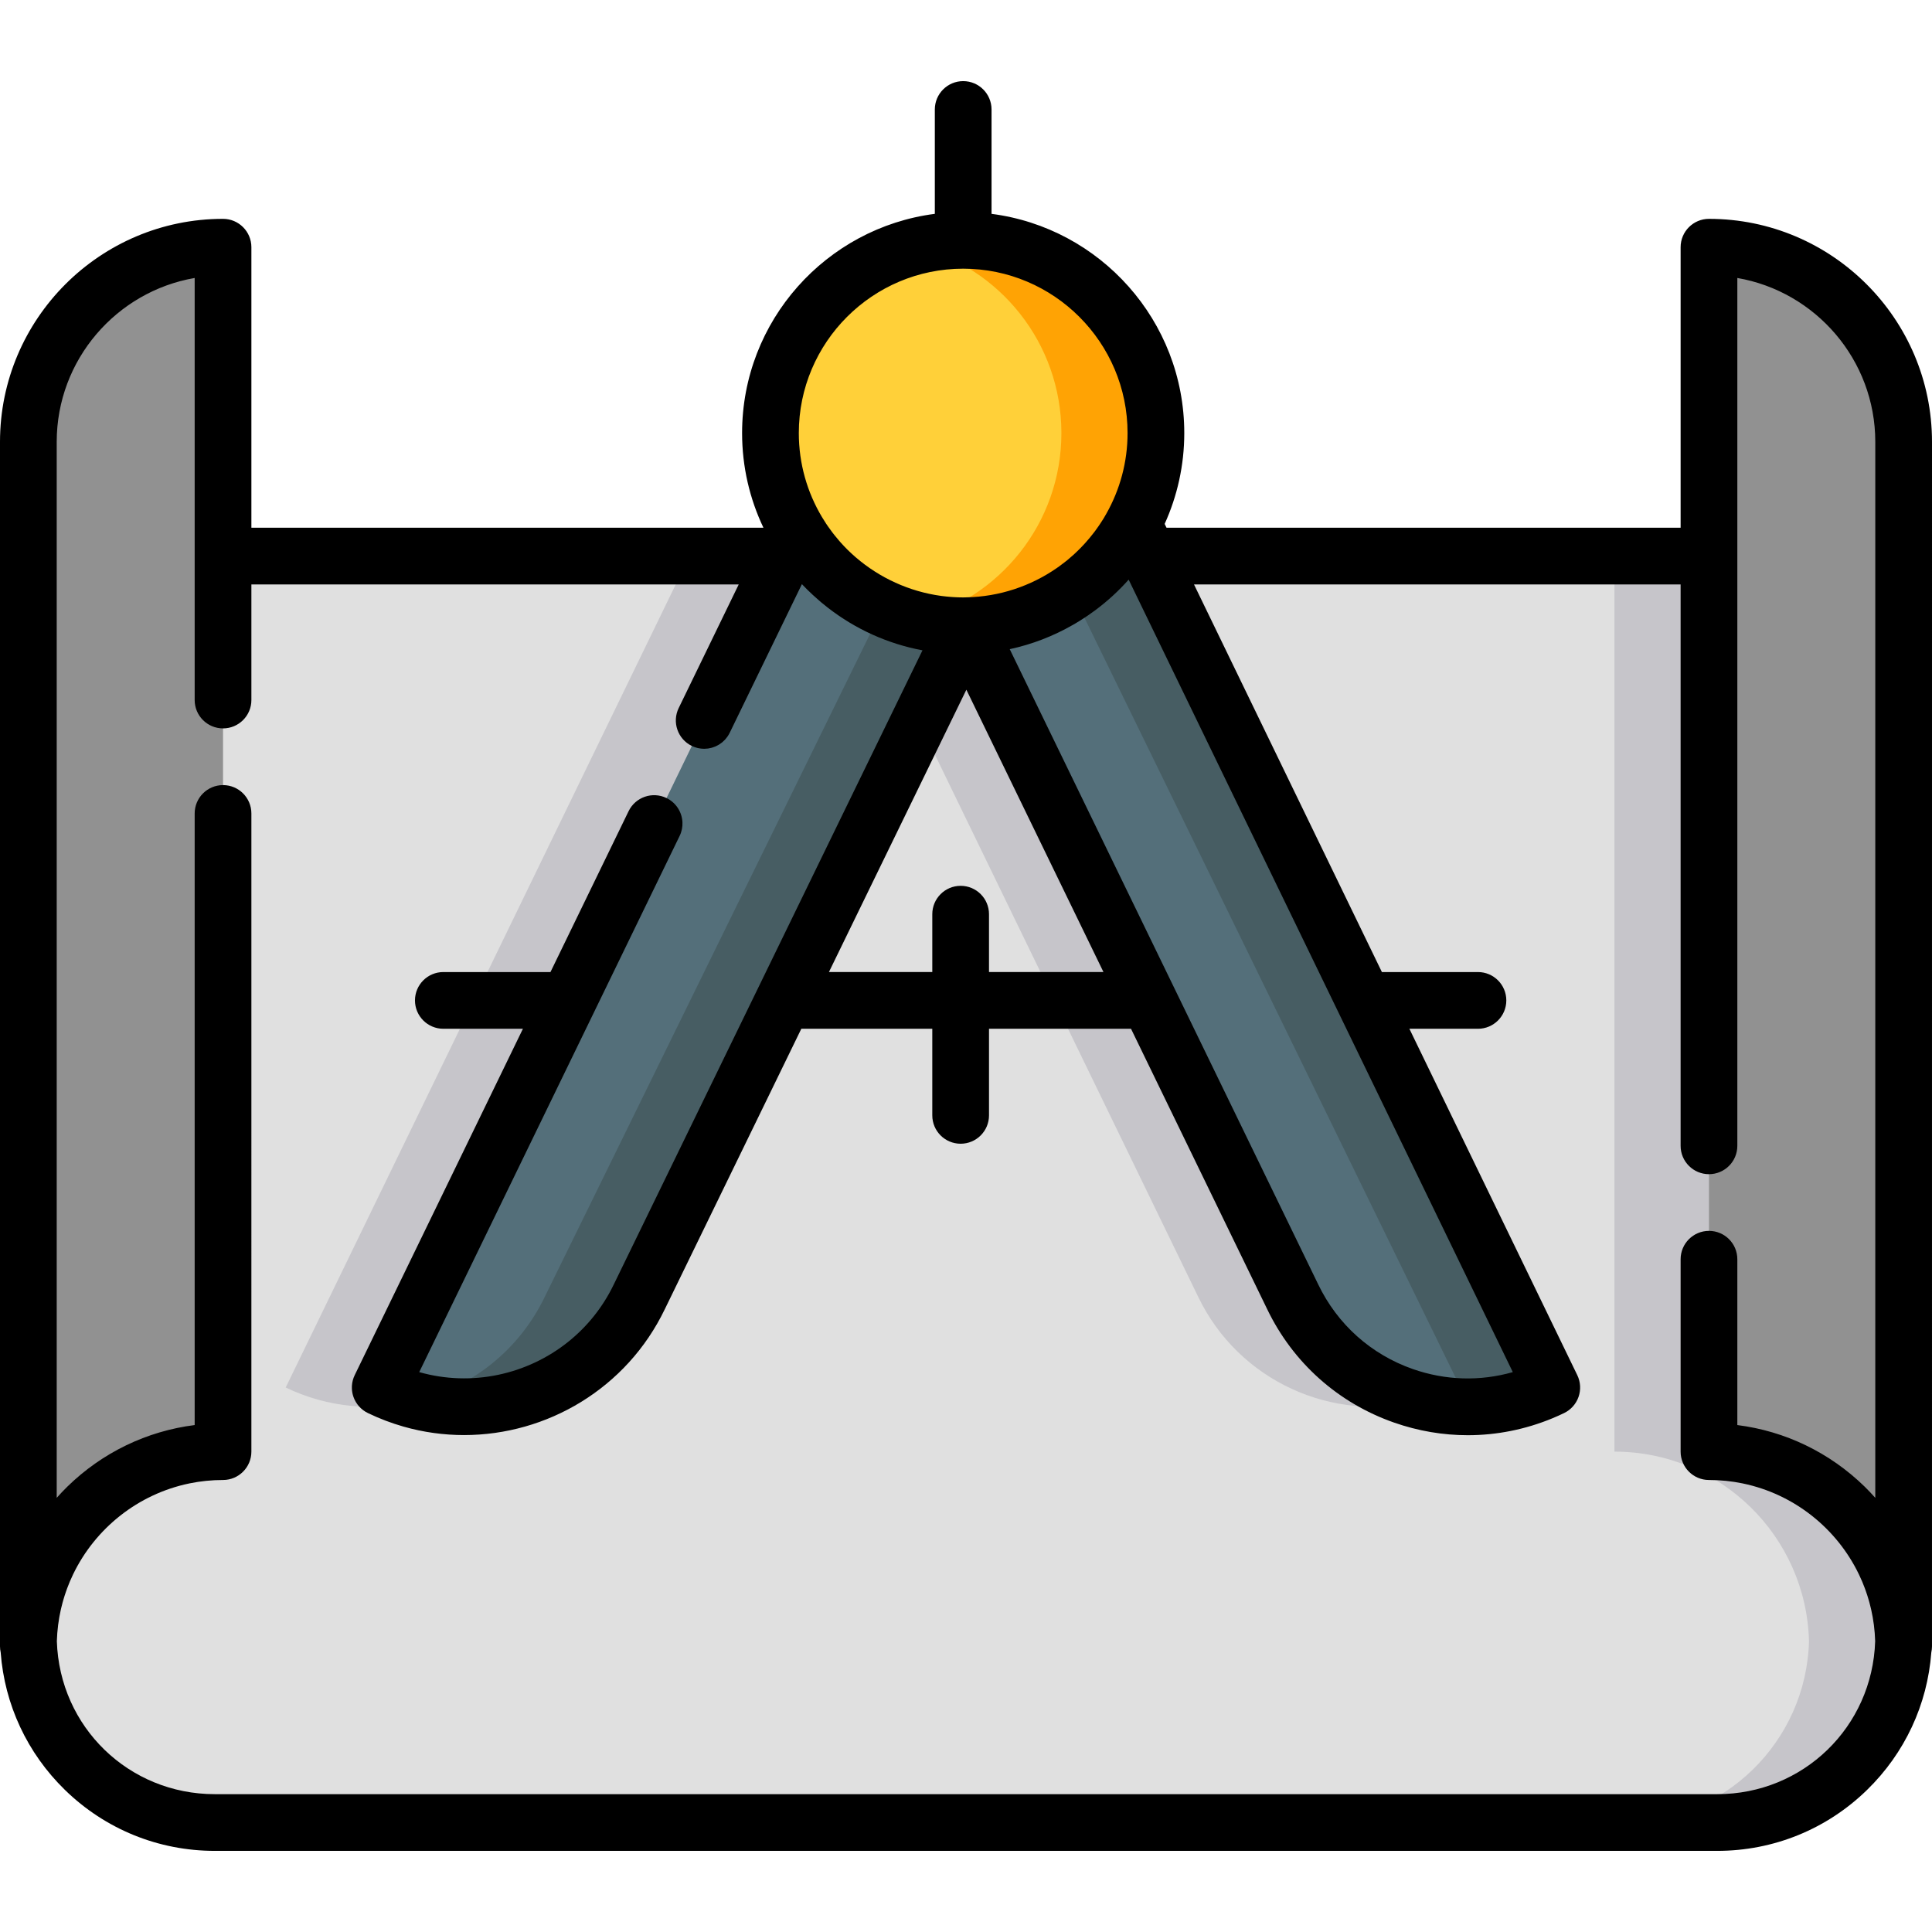 <?xml version="1.0" encoding="iso-8859-1"?>
<!-- Generator: Adobe Illustrator 19.0.0, SVG Export Plug-In . SVG Version: 6.00 Build 0)  -->
<svg version="1.1" id="Capa_1" xmlns="http://www.w3.org/2000/svg" xmlns:xlink="http://www.w3.org/1999/xlink" x="0px" y="0px"
	 viewBox="0 0 512 512" style="enable-background:new 0 0 512 512;" xml:space="preserve">
<path style="fill:#E0E0E0;" d="M504.451,147.372H7.549v287.561c0.721,26.66,22.544,48.055,49.378,48.055h398.145
	c26.834,0,48.657-21.395,49.378-48.055L504.451,147.372L504.451,147.372z"/>
<g>
	<path style="fill:#C6C5CA;" d="M110.522,371.249c-3.302-0.834-6.57-2.01-9.758-3.544l107.008-220.333h-25.049L75.714,367.705
		C86.991,373.133,99.264,374.076,110.522,371.249z"/>
	<path style="fill:#C6C5CA;" d="M317.529,343.664c10.787,22.41,35.69,33.449,58.901,27.584
		c-14.298-3.589-26.959-13.263-33.852-27.584l-86.364-177.85c-0.071,0.001-0.142,0.004-0.214,0.005l-12.431,25.537L317.529,343.664z
		"/>
	<path style="fill:#C6C5CA;" d="M504.451,147.372h-76.606v21.322v216.004c28.038,0,50.835,22.371,51.557,50.234
		c-0.721,26.66-22.544,48.055-49.378,48.055h25.049c26.834,0,48.657-21.395,49.378-48.055
		C503.73,407.068,504.451,147.372,504.451,147.372z"/>
</g>
<circle style="fill:#FFD039;" cx="255.259" cy="114.764" r="51.076"/>
<path style="fill:#FFA304;" d="M255.256,63.688c-4.322,0-8.517,0.542-12.524,1.552c22.152,5.585,38.55,25.637,38.55,49.523
	s-16.399,43.938-38.55,49.523c4.008,1.01,8.202,1.552,12.524,1.552c28.208,0,51.076-22.867,51.076-51.075
	S283.464,63.688,255.256,63.688z"/>
<g>
	<path style="fill:#919191;" d="M59.105,384.697V65.512c-28.493,0-51.591,23.098-51.591,51.591v319.185
		C7.515,407.795,30.613,384.697,59.105,384.697z"/>
	<path style="fill:#919191;" d="M452.895,384.697V65.512c28.493,0,51.591,23.098,51.591,51.591v319.185
		C504.485,407.795,481.387,384.697,452.895,384.697z"/>
</g>
<path style="fill:#546F7A;" d="M255.256,165.839c-18.834,0-35.275-10.201-44.131-25.373L100.763,367.705
	c25.598,12.321,56.338,1.558,68.659-24.04L256,165.82C255.752,165.823,255.506,165.839,255.256,165.839z"/>
<path style="fill:#475D63;" d="M255.256,165.838c-7.617,0-14.842-1.669-21.333-4.661l-89.549,182.487
	c-6.893,14.322-19.554,23.995-33.852,27.585c23.211,5.864,48.114-5.175,58.901-27.585L256,165.82
	C255.752,165.824,255.506,165.838,255.256,165.838z"/>
<path style="fill:#546F7A;" d="M300.301,138.847c-8.465,15.798-24.995,26.615-44.086,26.968l86.364,177.85
	c12.321,25.598,43.061,36.361,68.659,24.04L300.301,138.847z"/>
<path style="fill:#475D63;" d="M389.514,372.793c7.304-0.078,14.707-1.71,21.722-5.088L300.299,138.847
	c-3.885,7.251-9.473,13.447-16.224,18.07L389.514,372.793z"/>
<path d="M512,117.103c0-32.591-26.515-59.105-59.104-59.105c-4.151,0-7.515,3.365-7.515,7.515v74.344h-136.24l-0.493-1.016
	c3.328-7.35,5.197-15.497,5.197-24.077c0-29.759-22.308-54.39-51.076-58.091V29.014c0-4.15-3.364-7.515-7.515-7.515
	c-4.15,0-7.515,3.365-7.515,7.515v27.658c-28.768,3.702-51.076,28.332-51.076,58.091c0,8.976,2.034,17.482,5.657,25.093H66.62
	V65.512c0-4.15-3.365-7.515-7.515-7.515C26.515,57.997,0,84.512,0,117.103v319.185c0,0.555,0.064,1.094,0.178,1.615
	c1.038,13.83,7.021,26.679,17.02,36.433c10.688,10.424,24.796,16.165,39.729,16.165h398.145c14.932,0,29.042-5.74,39.729-16.165
	c10.001-9.754,15.982-22.603,17.02-36.433c0.114-0.521,0.178-1.06,0.178-1.615L512,117.103L512,117.103z M374.412,362.813
	c-11.074-3.878-19.974-11.835-25.073-22.431l-81.75-168.346c5.956-1.282,11.572-3.474,16.708-6.419
	c0.26-0.148,0.519-0.296,0.777-0.447c0.394-0.234,0.784-0.474,1.172-0.716c0.409-0.255,0.813-0.515,1.215-0.781
	c0.276-0.181,0.551-0.363,0.824-0.549c0.639-0.437,1.27-0.886,1.893-1.348c0.045-0.033,0.091-0.065,0.135-0.098
	c3.182-2.375,6.134-5.073,8.793-8.069l101.803,210.015C392.257,366.097,383.074,365.845,374.412,362.813z M254.582,234.753
	c-4.15,0-7.515,3.365-7.515,7.515v15.334h-27.392l36.423-74.819l36.332,74.819h-30.335v-15.334
	C262.097,238.118,258.733,234.753,254.582,234.753z M255.256,71.203c24.019,0,43.56,19.541,43.56,43.561
	c0,7.738-2.038,15.006-5.59,21.312c-0.254,0.453-0.511,0.905-0.781,1.347c-0.255,0.418-0.524,0.828-0.794,1.236
	c-0.18,0.275-0.364,0.547-0.551,0.818c-0.293,0.423-0.587,0.845-0.895,1.256c-0.138,0.186-0.285,0.366-0.426,0.549
	c-0.599,0.779-1.224,1.536-1.875,2.271c-0.19,0.215-0.378,0.433-0.572,0.644c-0.336,0.366-0.679,0.723-1.027,1.077
	c-0.253,0.257-0.51,0.508-0.769,0.758c-0.321,0.311-0.64,0.624-0.971,0.926c-0.558,0.507-1.127,1.001-1.71,1.478
	c-0.23,0.189-0.469,0.369-0.703,0.553c-0.475,0.373-0.954,0.738-1.443,1.09c-0.201,0.145-0.403,0.29-0.606,0.431
	c-6.957,4.83-15.284,7.629-24.03,7.791h-0.001c-0.046,0.001-0.091,0.002-0.126,0.003c-0.01,0-0.019,0.002-0.028,0.002
	c-0.008,0-0.016-0.001-0.024-0.001l-0.64,0.018c-0.892,0-1.779-0.034-2.663-0.089c-0.2-0.012-0.398-0.031-0.597-0.045
	c-0.753-0.057-1.505-0.13-2.251-0.226c-0.119-0.015-0.239-0.029-0.359-0.046c-8.392-1.154-16.25-4.749-22.603-10.229
	c-0.058-0.05-0.116-0.1-0.174-0.151c-0.666-0.58-1.317-1.18-1.948-1.803c-0.019-0.019-0.039-0.037-0.058-0.056
	c-0.613-0.606-1.205-1.236-1.785-1.88c-0.165-0.184-0.325-0.374-0.486-0.561c-0.391-0.45-0.772-0.909-1.145-1.377
	c-0.195-0.245-0.391-0.49-0.581-0.739c-0.403-0.527-0.793-1.066-1.172-1.614c-0.167-0.241-0.334-0.484-0.496-0.728
	c-0.387-0.583-0.76-1.176-1.12-1.78c-3.884-6.514-6.122-14.117-6.122-22.235C211.695,90.743,231.237,71.203,255.256,71.203z
	 M455.073,475.472H56.928c-22.792,0-41.14-17.794-41.862-40.544c0.043-1.429,0.154-2.846,0.332-4.247
	c0.001-0.006,0.002-0.012,0.002-0.018c0.084-0.667,0.186-1.332,0.301-1.992c0.013-0.072,0.026-0.144,0.039-0.216
	c0.105-0.591,0.224-1.178,0.354-1.762c0.035-0.158,0.072-0.316,0.109-0.473c0.115-0.496,0.239-0.99,0.372-1.481
	c0.07-0.258,0.145-0.515,0.219-0.772c0.112-0.387,0.227-0.773,0.35-1.156c0.119-0.37,0.245-0.737,0.374-1.103
	c0.093-0.268,0.186-0.536,0.286-0.802c0.181-0.484,0.372-0.964,0.569-1.44c0.06-0.146,0.119-0.295,0.181-0.441
	c0.252-0.591,0.517-1.176,0.794-1.753c0.016-0.034,0.031-0.068,0.048-0.102c5.878-12.16,17.182-21.226,30.747-24.04
	c0.038-0.008,0.076-0.017,0.114-0.025c0.622-0.127,1.25-0.236,1.882-0.337c0.105-0.017,0.21-0.038,0.317-0.054
	c0.571-0.087,1.147-0.155,1.725-0.22c0.162-0.018,0.323-0.042,0.486-0.059c0.557-0.056,1.119-0.093,1.681-0.128
	c0.178-0.011,0.356-0.03,0.534-0.039c0.736-0.037,1.478-0.056,2.223-0.056c4.15,0,7.515-3.365,7.515-7.515V215.575v-0.001
	c0-4.15-3.365-7.515-7.515-7.515s-7.515,3.365-7.515,7.515v0.001v162.08c-12.69,1.605-24.469,7.264-33.757,16.335
	c-0.977,0.954-1.903,1.945-2.804,2.954V117.103c0-21.741,15.826-39.858,36.561-43.435v73.704v38.144v0.001
	c0,4.15,3.365,7.515,7.515,7.515s7.515-3.365,7.515-7.515v-0.001v-30.63h129.147l-10.908,22.461l-4.999,10.293
	c-1.814,3.733-0.257,8.229,3.477,10.043c0.253,0.123,0.51,0.227,0.77,0.32c0.068,0.024,0.137,0.041,0.205,0.064
	c0.188,0.061,0.378,0.118,0.568,0.163c0.093,0.022,0.185,0.038,0.279,0.056c0.168,0.033,0.337,0.064,0.505,0.085
	c0.101,0.013,0.202,0.022,0.304,0.031c0.161,0.014,0.322,0.023,0.483,0.027c0.055,0.001,0.11,0.009,0.164,0.009
	c0.04,0,0.079-0.008,0.119-0.008c0.293-0.005,0.583-0.022,0.872-0.06c0.019-0.003,0.038-0.003,0.057-0.006
	c0.304-0.043,0.601-0.109,0.896-0.188c0.081-0.022,0.161-0.047,0.242-0.071c0.239-0.073,0.475-0.157,0.706-0.253
	c0.058-0.024,0.117-0.045,0.175-0.07c0.276-0.123,0.543-0.264,0.803-0.42c0.066-0.04,0.13-0.084,0.195-0.126
	c0.205-0.131,0.404-0.274,0.596-0.425c0.063-0.05,0.127-0.098,0.189-0.15c0.234-0.197,0.459-0.409,0.669-0.636
	c0.039-0.042,0.073-0.087,0.111-0.13c0.174-0.197,0.339-0.406,0.493-0.624c0.051-0.072,0.101-0.143,0.15-0.217
	c0.177-0.27,0.345-0.548,0.489-0.846l0.001-0.001l0,0l1.382-2.845l17.755-36.556c0.319,0.339,0.648,0.665,0.974,0.996
	c0.164,0.167,0.326,0.338,0.492,0.503c0.461,0.456,0.931,0.901,1.406,1.341c0.595,0.554,1.203,1.092,1.822,1.621
	c0.135,0.115,0.268,0.236,0.405,0.351c0.535,0.449,1.081,0.884,1.631,1.315c0.065,0.051,0.129,0.102,0.194,0.152
	c7.201,5.582,15.73,9.52,25.029,11.259l-81.816,168.063c-2.935,6.096-7.101,11.208-12.059,15.181
	c-10.906,8.74-25.639,11.968-39.492,8.036l69.008-142.091c0.567-1.166,0.805-2.408,0.748-3.618
	c-0.121-2.663-1.659-5.178-4.226-6.425c-3.733-1.812-8.229-0.256-10.043,3.477l-20.707,42.638h-28.391
	c-4.15,0-7.515,3.365-7.515,7.515c0,4.15,3.365,7.515,7.515,7.515h21.092l-44.578,91.789c-0.109,0.224-0.206,0.454-0.292,0.685
	c-0.342,0.929-0.496,1.912-0.457,2.893c0.029,0.735,0.165,1.469,0.412,2.176c0.657,1.887,2.038,3.434,3.837,4.3
	c3.083,1.484,6.232,2.675,9.416,3.584c5.306,1.515,10.709,2.246,16.063,2.246c21.953-0.002,43.064-12.305,53.196-33.352
	l36.181-74.322h34.708v22.95c0,4.15,3.365,7.515,7.515,7.515c4.15,0,7.515-3.365,7.515-7.515v-22.95h37.635l36.076,74.292
	c6.829,14.189,18.776,24.87,33.638,30.074c6.377,2.233,12.963,3.343,19.527,3.343c7.64,0,15.25-1.505,22.459-4.493
	c1.03-0.427,2.052-0.884,3.064-1.372c1.799-0.866,3.179-2.412,3.836-4.297c0.657-1.886,0.537-3.955-0.334-5.751l-44.497-91.795
	h18.172c4.151,0,7.515-3.365,7.515-7.515c0-4.15-3.364-7.515-7.515-7.515h-25.458l-49.79-102.717H445.38v148.766
	c0,4.15,3.365,7.515,7.515,7.515h0.001l0,0c4.151,0,7.515-3.365,7.515-7.515V73.668c20.735,3.577,36.56,21.693,36.56,43.435v279.841
	c-0.902-1.009-1.828-2-2.804-2.954c-9.287-9.07-21.067-14.73-33.756-16.335V333.71c0-4.15-3.364-7.515-7.515-7.515l0,0l0,0
	c-4.151,0-7.515,3.365-7.515,7.515v50.988c0,4.15,3.365,7.515,7.515,7.515c0.006,0,0.012,0,0.018,0c0.739,0,1.474,0.02,2.205,0.056
	c0.185,0.009,0.37,0.029,0.555,0.04c0.555,0.035,1.11,0.071,1.659,0.126c0.17,0.017,0.339,0.043,0.508,0.061
	c0.57,0.064,1.138,0.131,1.701,0.216c0.114,0.017,0.226,0.04,0.341,0.058c0.622,0.099,1.242,0.207,1.856,0.333
	c0.047,0.009,0.093,0.021,0.14,0.031c13.556,2.819,24.851,11.881,30.726,24.035c0.016,0.034,0.032,0.068,0.048,0.102
	c0.278,0.578,0.542,1.163,0.795,1.754c0.062,0.145,0.12,0.292,0.18,0.437c0.197,0.477,0.389,0.958,0.57,1.443
	c0.098,0.265,0.191,0.532,0.285,0.8c0.129,0.367,0.255,0.734,0.375,1.105c0.122,0.383,0.237,0.768,0.35,1.156
	c0.075,0.255,0.149,0.512,0.219,0.77c0.133,0.492,0.257,0.987,0.373,1.485c0.036,0.156,0.073,0.313,0.108,0.469
	c0.129,0.585,0.248,1.173,0.355,1.765c0.013,0.071,0.026,0.142,0.038,0.213c0.115,0.661,0.216,1.326,0.302,1.995
	c0.001,0.005,0.001,0.01,0.002,0.014c0.177,1.403,0.289,2.821,0.333,4.249C496.213,457.679,477.864,475.472,455.073,475.472z"/>
<g>
</g>
<g>
</g>
<g>
</g>
<g>
</g>
<g>
</g>
<g>
</g>
<g>
</g>
<g>
</g>
<g>
</g>
<g>
</g>
<g>
</g>
<g>
</g>
<g>
</g>
<g>
</g>
<g>
</g>
</svg>

